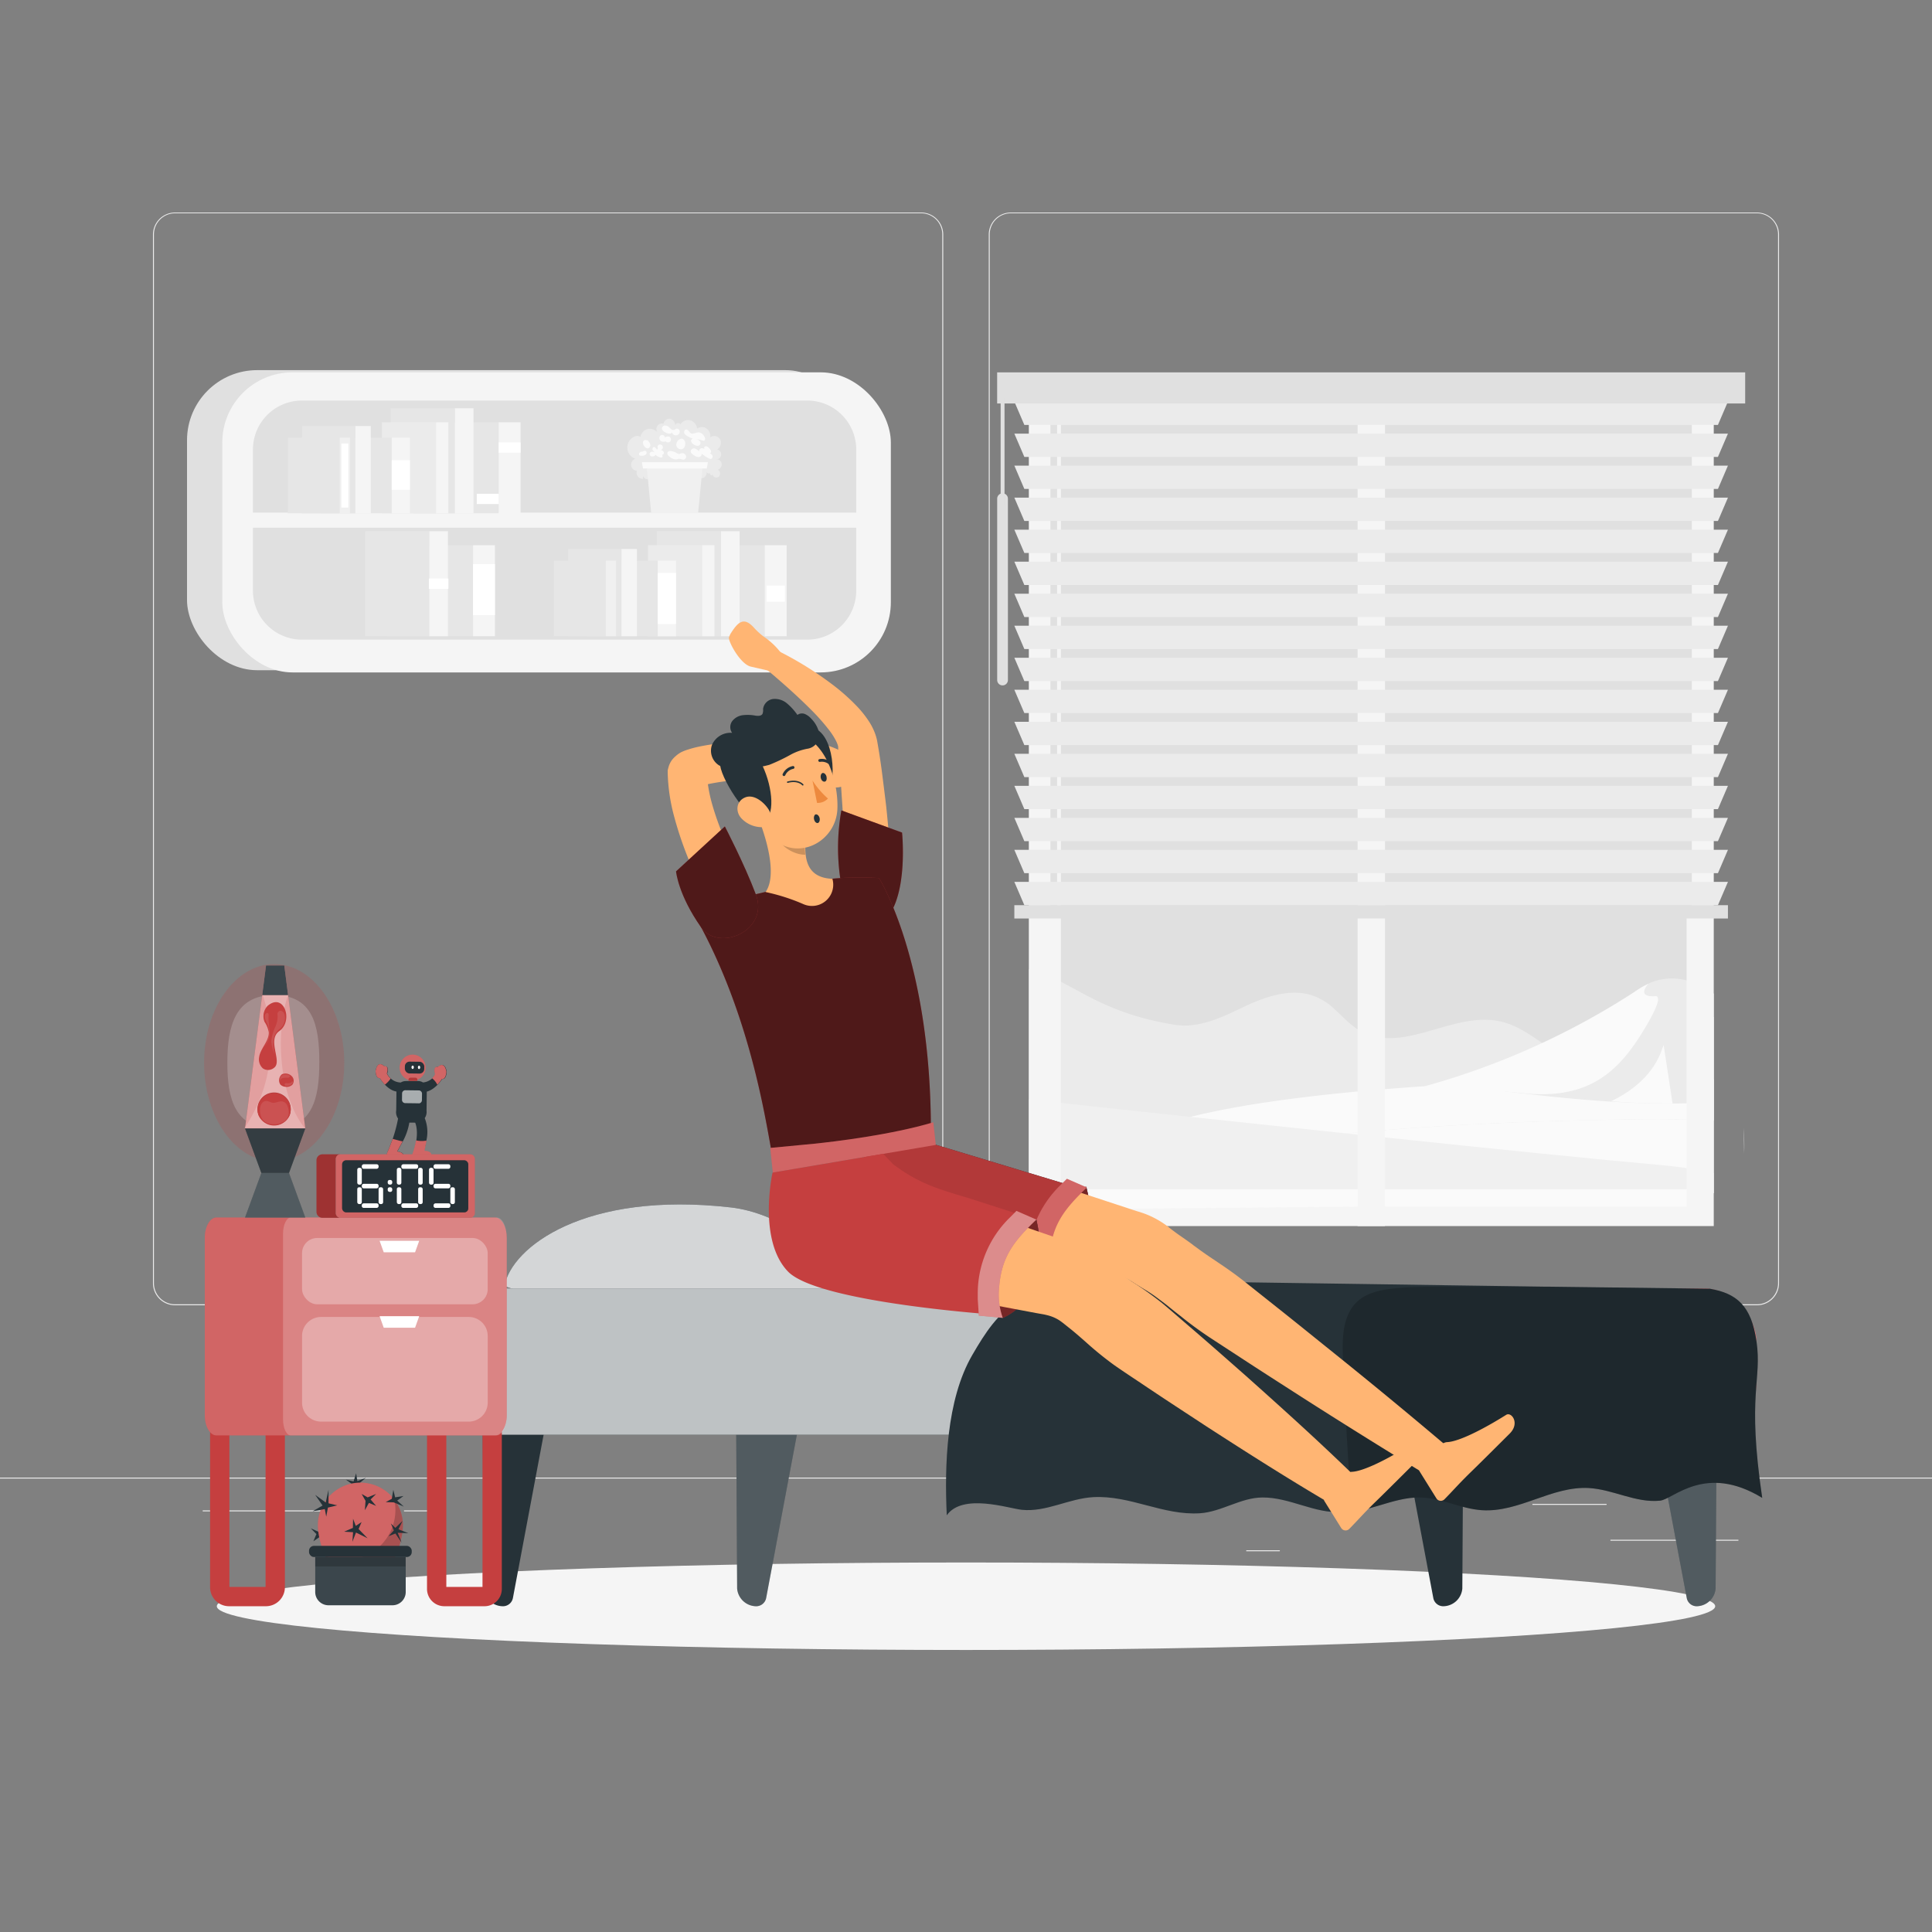 <svg xmlns="http://www.w3.org/2000/svg" viewBox="0 0 500 500"><rect x="0" y="0" width="500" height="500" fill="#808080" stroke="none"/><g id="freepik--background-complete--inject-396"><path d="M238.4,337.8H45.3a5.71,5.71,0,0,1-5.71-5.71V60.66A5.71,5.71,0,0,1,45.3,55H238.4a5.71,5.71,0,0,1,5.71,5.71V332.09A5.71,5.71,0,0,1,238.4,337.8ZM45.3,55.2a5.47,5.47,0,0,0-5.46,5.46V332.09a5.47,5.47,0,0,0,5.46,5.46H238.4a5.47,5.47,0,0,0,5.46-5.46V60.66a5.47,5.47,0,0,0-5.46-5.46Z" style="fill:#ebebeb"></path><path d="M454.7,337.8H261.6a5.71,5.71,0,0,1-5.71-5.71V60.66A5.71,5.71,0,0,1,261.6,55H454.7a5.71,5.71,0,0,1,5.71,5.71V332.09A5.71,5.71,0,0,1,454.7,337.8ZM261.6,55.2a5.47,5.47,0,0,0-5.46,5.46V332.09a5.47,5.47,0,0,0,5.46,5.46H454.7a5.47,5.47,0,0,0,5.46-5.46V60.66a5.47,5.47,0,0,0-5.46-5.46Z" style="fill:#ebebeb"></path><rect x="416.78" y="398.49" width="33.12" height="0.25" style="fill:#ebebeb"></rect><rect x="322.53" y="401.21" width="8.69" height="0.25" style="fill:#ebebeb"></rect><rect x="396.59" y="389.21" width="19.19" height="0.25" style="fill:#ebebeb"></rect><rect x="52.46" y="390.89" width="43.19" height="0.25" style="fill:#ebebeb"></rect><rect x="104.56" y="390.89" width="6.33" height="0.25" style="fill:#ebebeb"></rect><rect y="382.4" width="500" height="0.25" style="fill:#ebebeb"></rect><path d="M395.28,244.46h0c-.06-.82-.15-.77,0-.17-.1-.3-.07.65.06,2.67C395.34,245.76,395.31,245,395.28,244.46ZM70.9,347.51l-.09-1.77A1.5,1.5,0,0,0,70.9,347.51Z" style="fill:#e6e6e6"></path><path d="M435.78,382.26h2.32v0Z" style="fill:#f5f5f5"></path><path d="M300.75,359.88c-1.74,2.73-3.51,5.52-5.41,8.57.12-.32,2.2-5.85,4.35-14C300.08,356.27,300.44,358.07,300.75,359.88Z" style="fill:#fafafa"></path><path d="M303.78,355.09c-.81,4.26-1.47,8.52-1.91,12.78-.29-2.67-.66-5.34-1.12-8C301.76,358.28,302.77,356.7,303.78,355.09Z" style="fill:#fafafa"></path><path d="M423.69,382.29l12.09,0c-4,.05-8.22.16-12.09.18Z" style="fill:#f5f5f5"></path><path d="M451.38,298.53q0-3.31-.15-6.62A56.23,56.23,0,0,1,451.38,298.53Z" style="fill:#f5f5f5"></path><ellipse id="freepik--path--inject-396" cx="250" cy="415.69" rx="193.89" ry="11.32" style="fill:#f5f5f5"></ellipse><rect x="48.41" y="95.78" width="173.02" height="77.66" rx="18.16" transform="translate(269.83 269.23) rotate(180)" style="fill:#e0e0e0"></rect><rect x="57.52" y="96.36" width="173.02" height="77.66" rx="18.16" transform="translate(288.07 270.38) rotate(180)" style="fill:#f5f5f5"></rect><path d="M65.46,103.68H221.59a0,0,0,0,1,0,0V120a12.68,12.68,0,0,1-12.68,12.68H78.14A12.68,12.68,0,0,1,65.46,120V103.68A0,0,0,0,1,65.46,103.68Z" transform="translate(287.05 236.34) rotate(180)" style="fill:#e0e0e0"></path><path d="M78.14,136.58H208.91a12.68,12.68,0,0,1,12.68,12.68v16.29a0,0,0,0,1,0,0H65.46a0,0,0,0,1,0,0V149.26A12.68,12.68,0,0,1,78.14,136.58Z" transform="translate(287.05 302.12) rotate(180)" style="fill:#e0e0e0"></path><rect x="106.93" y="109.29" width="22.13" height="23.56" style="fill:#e6e6e6"></rect><rect x="129.05" y="109.29" width="5.67" height="23.56" style="fill:#f5f5f5"></rect><rect x="101.12" y="105.66" width="16.62" height="27.19" style="fill:#e6e6e6"></rect><rect x="117.74" y="105.66" width="4.81" height="27.19" style="fill:#f5f5f5"></rect><rect x="98.83" y="109.29" width="14.02" height="23.56" style="fill:#ebebeb"></rect><rect x="112.85" y="109.29" width="3.2" height="23.56" style="fill:#f5f5f5"></rect><rect x="82.99" y="113.28" width="18.38" height="19.57" style="fill:#e6e6e6"></rect><rect x="101.38" y="113.28" width="4.71" height="19.57" style="fill:#f5f5f5"></rect><rect x="78.17" y="110.26" width="13.81" height="22.59" style="fill:#e6e6e6"></rect><rect x="91.98" y="110.26" width="3.99" height="22.59" style="fill:#f5f5f5"></rect><rect x="74.5" y="113.28" width="13.41" height="19.57" style="fill:#e6e6e6"></rect><rect x="87.92" y="113.28" width="2.66" height="19.57" style="fill:#f0f0f0"></rect><rect x="175.79" y="141.1" width="22.13" height="23.56" style="fill:#e6e6e6"></rect><rect x="197.92" y="141.1" width="5.67" height="23.56" style="fill:#f5f5f5"></rect><rect x="169.99" y="137.47" width="16.62" height="27.19" style="fill:#e6e6e6"></rect><rect x="186.6" y="137.47" width="4.81" height="27.19" style="fill:#f5f5f5"></rect><rect x="100.29" y="141.1" width="22.13" height="23.56" style="fill:#e6e6e6"></rect><rect x="122.42" y="141.1" width="5.67" height="23.56" style="fill:#f5f5f5"></rect><rect x="94.49" y="137.47" width="16.62" height="27.19" style="fill:#e6e6e6"></rect><rect x="111.11" y="137.47" width="4.81" height="27.19" style="fill:#f5f5f5"></rect><rect x="167.7" y="141.1" width="14.02" height="23.56" style="fill:#ebebeb"></rect><rect x="181.71" y="141.1" width="3.2" height="23.56" style="fill:#f5f5f5"></rect><rect x="151.86" y="145.09" width="18.38" height="19.57" style="fill:#e6e6e6"></rect><rect x="170.24" y="145.09" width="4.71" height="19.57" style="fill:#f5f5f5"></rect><rect x="147.04" y="142.07" width="13.81" height="22.59" style="fill:#e6e6e6"></rect><rect x="160.84" y="142.07" width="3.99" height="22.59" style="fill:#f5f5f5"></rect><rect x="143.36" y="145.09" width="13.41" height="19.57" style="fill:#e6e6e6"></rect><rect x="156.78" y="145.09" width="2.66" height="19.57" style="fill:#f0f0f0"></rect><path d="M176,110a2.37,2.37,0,0,1,2.53-1.26,2.52,2.52,0,0,1,1.88,2.18,2.09,2.09,0,0,1,2.39-.06,2.39,2.39,0,0,1,1,2.32,1.76,1.76,0,0,1,2.56.52,2,2,0,0,1-.79,2.63,1.27,1.27,0,0,1-.06,2.52,1.37,1.37,0,0,1,1.26,1.21,1.42,1.42,0,0,1-1,1.49,1.15,1.15,0,0,1,.28,1.78,1,1,0,0,1-1.64-.52.34.34,0,0,1-.54.08.38.38,0,0,1,.11-.56.63.63,0,0,1-1.09-.28,1.56,1.56,0,0,1-2.11,1.67,1,1,0,0,1-.62,1.28,2.16,2.16,0,0,1-1.53-.3,3.47,3.47,0,0,0-1.5-.5,4.89,4.89,0,0,0-1.33.37,4,4,0,0,1-4.08-1.08,1.74,1.74,0,0,1-2.91-.44,1.33,1.33,0,0,1-1.15,1,1.28,1.28,0,0,1-1.24-.9c0,.25,0,.5,0,.75a1.55,1.55,0,0,1-1.58-2.07,1.57,1.57,0,0,1-1.5-1.37,1.63,1.63,0,0,1,1.12-1.74,3.06,3.06,0,0,1-2.12-2.88,3.1,3.1,0,0,1,2.06-2.93,1.46,1.46,0,0,1,1.39.19.89.89,0,0,1,0,1.33,2.8,2.8,0,0,1,1.2-3.16,2.49,2.49,0,0,1,3.15.67,1.57,1.57,0,0,1,0-1.74,1.37,1.37,0,0,1,1.57-.53,1.59,1.59,0,0,1,1.71-1.3,1.65,1.65,0,0,1,1.28,1.76.8.8,0,0,1,1.45-.27C176.53,109.79,176,110,176,110Z" style="fill:#ebebeb"></path><path d="M175.69,117.57a1.4,1.4,0,0,1,1.08-.26,1,1,0,0,1,.79.74.77.77,0,0,1-.53.89c-.45.11-.9-.27-1.36-.2a4.19,4.19,0,0,0-.47.14,2.32,2.32,0,0,1-1.87-.66,1.9,1.9,0,0,1-.52-.5.69.69,0,0,1-.05-.68.89.89,0,0,1,.9-.29,3.58,3.58,0,0,1,1.84.76l-.06-.31Z" style="fill:#fafafa"></path><path d="M166.09,117a1.78,1.78,0,0,1,.58-.3.58.58,0,0,1,.6.17.61.61,0,0,1-.17.79,1.68,1.68,0,0,1-.84.28c-.31,0-.69.06-.84-.21a.53.53,0,0,1,.14-.61,1.67,1.67,0,0,1,.6-.29Z" style="fill:#fafafa"></path><path d="M181.25,112a2.14,2.14,0,0,1,1.23,1.47c0,.19,0,.44-.14.54a.49.49,0,0,1-.41,0l-1.76-.41a2.31,2.31,0,0,1,.79.42.74.74,0,0,1-.51,1.35,1.79,1.79,0,0,1-1-.39,1.26,1.26,0,0,1-.61-.9c0-.38.47-.73.76-.48a6.88,6.88,0,0,1-1.89-.86,1.76,1.76,0,0,1-.54-.51.74.74,0,0,1-.06-.72c.6-1.09,1.36.51,1.73.65C179.57,112.45,180.36,111.64,181.25,112Z" style="fill:#fafafa"></path><path d="M184,116.67a.59.59,0,0,1-.15.61.38.38,0,0,1-.56-.12,1.93,1.93,0,0,1,1,.59.69.69,0,0,1-.21,1,1,1,0,0,1-.72-.16,13,13,0,0,1-1.82-1.2c.17.4-.24.86-.68.9a2.13,2.13,0,0,1-1.22-.43c-.46-.28-1-.71-.87-1.23a.89.89,0,0,1,1.14-.52,2.51,2.51,0,0,1,1.1.84c-.25-.36.1-.89.54-.95a1.29,1.29,0,0,1,1.09.51c-.48-.27-.59-1,.06-1C183.16,115.45,183.88,116.31,184,116.67Z" style="fill:#fafafa"></path><path d="M170.57,115.1a.71.71,0,1,1,.36,1.36,1,1,0,0,1,.74.39.55.55,0,0,1,.16.43.52.52,0,0,1-.53.4,1.55,1.55,0,0,1-.68-.19,1.18,1.18,0,0,1,.67.2.43.43,0,0,1,.1.62.58.58,0,0,1-.56.06,2.75,2.75,0,0,1-1.15-.65,1.1,1.1,0,0,1-1,.41.66.66,0,0,1-.55-.79.68.68,0,0,1,.59-.43,1.79,1.79,0,0,1,.76.12,1.43,1.43,0,0,1-.61-.68c-.09-.29.11-.69.42-.67s.52.5.8.67C170.47,116,169.83,115.38,170.57,115.1Z" style="fill:#fafafa"></path><path d="M176.83,113.65a1.42,1.42,0,0,1,.51,1.28,1.46,1.46,0,0,1-.75,1.29,1.2,1.2,0,0,1-1.55-.93,1.69,1.69,0,0,1,1-1.7A.94.94,0,0,1,176.83,113.65Z" style="fill:#fafafa"></path><path d="M172.4,113.09l-.16.14a.81.81,0,0,1,1.15-.09.82.82,0,0,1,0,1.16.83.83,0,0,1-1.16-.09,1.19,1.19,0,0,1-1.39-.26.9.9,0,0,1,.19-1.31.74.74,0,0,1,1.07.63l.19-.22Z" style="fill:#fafafa"></path><path d="M167.51,113.88a2.4,2.4,0,0,1,.75,1.06.85.85,0,0,1-.5,1.07c-.42.11-.83-.24-1.07-.6a1.35,1.35,0,0,1-.26-1.12c.13-.37.67-.59.94-.3Z" style="fill:#fafafa"></path><path d="M174.56,111.31a.72.72,0,0,1,1-.28.88.88,0,0,1,.31,1,1.12,1.12,0,0,1-.91.65c-.48,0-1.05-.34-.94-.81a1,1,0,0,1-.92.35,2.44,2.44,0,0,1-1-.36c-.4-.23-.83-.59-.79-1.06a.81.81,0,0,1,.76-.68,1.41,1.41,0,0,1,1,.37,7.1,7.1,0,0,0,.64.59.81.81,0,0,0,.83.12Z" style="fill:#fafafa"></path><polygon points="168.53 132.84 180.66 132.84 181.85 120.62 167.35 120.62 168.53 132.84" style="fill:#f0f0f0"></polygon><polygon points="166.41 121.25 182.91 121.25 183.21 119.63 166.11 119.63 166.41 121.25" style="fill:#fafafa"></polygon><rect x="129.05" y="114.5" width="5.67" height="2.66" style="fill:#fff"></rect><rect x="110.99" y="149.73" width="5.06" height="2.66" style="fill:#fff"></rect><rect x="101.38" y="119.11" width="4.71" height="7.64" style="fill:#fff"></rect><rect x="198.4" y="151.56" width="4.71" height="4.17" style="fill:#fff"></rect><rect x="123.39" y="127.79" width="5.67" height="2.66" style="fill:#fff"></rect><rect x="122.42" y="145.98" width="5.67" height="13.23" style="fill:#fff"></rect><rect x="170.24" y="148.26" width="4.71" height="13.23" style="fill:#fff"></rect><rect x="88.35" y="114.77" width="1.79" height="16.59" style="fill:#fff"></rect><rect x="271.3" y="102.19" width="169.99" height="176.8" style="fill:#e0e0e0"></rect><path d="M443.52,279.31v29.45h-7c-14.45,0-35.42-.21-56.62-1-7.22-.26-14.48-.59-21.51-1l-6.05-.38-1-.07-6.07-.44c-16.56-1.31-30.72-3.2-38.62-5.91h0l-.84-.3-.65-.26-.7-.28-.66-.31-.58-.29c-.2-.1-.37-.21-.55-.31s-.35-.21-.5-.31l-.47-.32c-.17-.13-.34-.27-.49-.41l-.26-.25q-.17-.17-.3-.33a3.66,3.66,0,0,1-.44-.7,2.13,2.13,0,0,1-.14-.35,2.09,2.09,0,0,1-.08-.34,2.55,2.55,0,0,1,.16-1.4c0-.08.07-.16.12-.25a4.5,4.5,0,0,1,.23-.43l.13-.18a4.58,4.58,0,0,1,.35-.45,11.51,11.51,0,0,1,2.29-2s.36-.14,1.16-.39l.61-.19c.77-.23,1.81-.52,3.14-.86h0l.56-.14.6-.14c.82-.21,1.74-.42,2.74-.65l1.58-.33,1.2-.25q1.59-.33,3.42-.66l1-.19c.64-.12,1.31-.24,2-.35,1.19-.22,2.46-.43,3.79-.63.85-.14,1.71-.27,2.62-.4h0l1.77-.26c2.44-.36,5.07-.71,7.93-1.05l1.57-.2c2-.23,4.09-.47,6.27-.7l1.47-.15,2.11-.21c.82-.08,1.65-.17,2.49-.24l1-.1q2.93-.27,6.05-.52l.36,0,2.11-.17c2.51-.2,5.11-.39,7.82-.57h0l1.62-.11,2.19-.14,2-.12,1.93-.11,4.14-.23q5.83-.31,12.23-.57l5.36-.19c1.29-.05,2.61-.1,3.94-.13l2-.06,3.17-.09,3-.08,3.87-.08c3.69-.08,7.51-.14,11.44-.18l4.54-.05,1.81,0,4.63.11Z" style="fill:#fafafa"></path><path d="M443.52,263.19v26.75l-7-.16-6.93-.16c-3.69,0-7.28.07-10.78.13l-3.46.06q-7.65.15-14.69.38c-1.08,0-2.15.06-3.22.1l-3.15.12c-.8,0-1.58,0-2.37.09l-3.7.15-3.39.16-3.29.16-2.15.11-1.69.09q-4.23.24-8.14.5l-2.34.15-2.28.16-3.78.28-1.17.1c-.52,0-1,.07-1.53.12h-.07l-3.46.3c-.46,0-.91.08-1.35.12l-1.24.11-.75.06-.16,0h-.06l-.42,0c-.43,0-.86.08-1.28.12l-1.13.11h0l-2.56.26-.64.07-.7.07-2.06.22-5.67.66-2.06.26-1.89.25-1.83.25-1.67.23-2.31.34-.93.14c-4,.6-7.32,1.2-10.17,1.74l-1.28.26c-.77.15-1.5.31-2.19.46l-1.56.34-1.13.26-.88.21c-.45.1-.86.21-1.24.31l-1.06.27h0c-2.7.72-3.87,1.17-3.87,1.17-4.79,3.27-4.47,4.65-.12,6.63h0c.54.24,1.14.5,1.81.77l-29.91,0h-8.31V250.83l.89.23a39.19,39.19,0,0,1,7.42,3.05c7.09,3.62,14.21,8.63,29.37,11.1,6.23,1,12.24-1.92,17.55-4.47s11.92-5,17.8-3.22a15.56,15.56,0,0,1,6,3.62c2,1.79,3.75,3.79,6.06,5.28l.06,0a9.09,9.09,0,0,0,.91.54,13.45,13.45,0,0,0,1.92.86,14.84,14.84,0,0,0,4.13.82h.07c9.2.56,19.24-6.1,28.9-4.47,4.66.79,8.14,3.33,11.72,5.75h0c1.05.71,2.11,1.41,3.21,2.06a20.36,20.36,0,0,0,7.21,2.71c2.79.44,8.25-1.8,13.27-4.08h0c3.77-1.73,7.27-3.48,9.2-4.16,1.5-.53,3-1.08,4.53-1.58A36.44,36.44,0,0,1,443.52,263.19Z" style="fill:#ebebeb"></path><path d="M436.49,279.15l7,.16v10.63l-7-.17-6.93-.16q-5.54,0-10.78.14l-3.46.06q-7.65.15-14.69.37l-3.22.11-3.15.11-2.37.09-3.7.16-3.39.15-3.28.17-2.16.11c-.57,0-1.13.05-1.69.09-2.82.15-5.53.32-8.14.49l-2.34.16-2.28.16-3.78.28-1.17.09-1.6.13-3.46.3c-.45,0-.91.07-1.35.12l-1.24.1c-.32,0-.65.06-1,.09l-.43,0-1.28.12-1.13.12h0l-2.56.26-.64.06-2.75.3q-3,.33-5.67.66l-2.07.26-1.89.25c-.62.07-1.23.16-1.83.24l-1.67.24-2.31.33-.92.14c-4,.61-7.33,1.2-10.18,1.75l-1.28.26-2.19.45-1.56.35-1.13.26-.88.21-1.24.3-1,.28h0l-.84-.3-.65-.26-.7-.28-.66-.31-.58-.29c-.2-.1-.37-.21-.55-.31s-.35-.21-.5-.31l-.47-.32c-.17-.13-.34-.27-.49-.41l-.26-.25q-.17-.17-.3-.33a3.66,3.66,0,0,1-.44-.7,2.13,2.13,0,0,1-.14-.35,2.09,2.09,0,0,1-.08-.34,2.55,2.55,0,0,1,.16-1.4c0-.08.07-.16.12-.25a4.5,4.5,0,0,1,.23-.43l.13-.18a4.58,4.58,0,0,1,.35-.45,11.51,11.51,0,0,1,2.29-2s.36-.14,1.16-.39l.61-.19c.77-.23,1.81-.52,3.14-.86h0l.56-.14.6-.14c.82-.21,1.74-.42,2.74-.65l1.58-.33,1.2-.25q1.59-.33,3.42-.66l1-.19c.64-.12,1.31-.24,2-.35,1.19-.22,2.46-.43,3.79-.63.85-.14,1.71-.27,2.62-.4h0l1.77-.26c2.44-.36,5.07-.71,7.93-1.05l1.57-.2c2-.23,4.09-.47,6.27-.7l1.47-.15,2.11-.21c.82-.08,1.65-.17,2.49-.24l1-.1q2.93-.27,6.05-.52l.36,0,2.11-.17c2.51-.2,5.11-.39,7.82-.57h0l1.62-.11,2.19-.14,2-.12,1.93-.11,4.14-.23q5.83-.31,12.23-.57l5.36-.19c1.29-.05,2.61-.1,3.94-.13l2-.06,3.17-.09,3-.08,3.87-.08c3.69-.08,7.51-.14,11.44-.18l4.54-.05,1.81,0Z" style="fill:#fafafa"></path><path d="M266.26,308.66h8.31l70.71.06h13.15l78.06.07h7v-5.16c-2-.47-4.34-.92-7-1.33q-3.27-.48-7.28-.84c-14.94-1.32-41.94-4.06-70.78-7.09h-.07l-6.05-.64-.91-.09h-.06l-2.83-.3h0l-3.2-.34c-12.59-1.32-25.23-2.67-37.11-3.94h0l-33.59-3.62-7.42-.81-.89-.09v24.09Z" style="fill:#f0f0f0"></path><path d="M443.52,257.15v28c-2,.17-4.36.31-7,.39-1.15,0-2.36.06-3.64.06-4.43,0-9.64-.11-15.77-.5h-.14c-6.52-.4-14.09-1.08-22.85-2.13l-.28,0c-4.72-.57-9.79-1.24-15.24-2,0,0,.69-.12,1.93-.41A93.31,93.31,0,0,0,402.27,272a84.22,84.22,0,0,0,18.42-13.3,25,25,0,0,1,3.07-2.52l.24-.15c.35-.23.7-.45,1-.64a16.67,16.67,0,0,1,1.56-.81,14.37,14.37,0,0,1,9.89-.85A21.59,21.59,0,0,1,443.52,257.15Z" style="fill:#ebebeb"></path><path d="M416.94,285h0c6.34-3,10.94-7.5,12.93-12.74l.68-1.81,2.31,15.14S423.69,285.62,416.94,285Z" style="fill:#fafafa"></path><path d="M426.6,254.59s-3.35,3.56,1.71,3.21c2.07-.15-.16,4.37-3.52,9.77-6.77,10.89-14.78,17-30.7,15.34-5.74-.6-25.44-1.77-25.44-1.77h0A195.25,195.25,0,0,0,424,256.05a14.72,14.72,0,0,1,2.1-1.17Z" style="fill:#fafafa"></path><rect x="354.2" y="103.96" width="85.03" height="5.15" style="fill:#fafafa"></rect><rect x="358.14" y="307.77" width="85.03" height="5.15" style="fill:#fafafa"></rect><path d="M351.4,109.11V282.52l.91-.08c1.95-.19,4-.36,6.05-.53V109.11Zm-.06-10.17V317.31h92.18V98.94Zm85.15,213.34H358.36V104h78.13ZM351.4,109.11V282.52l.91-.08c1.95-.19,4-.36,6.05-.53V109.11Z" style="fill:#f5f5f5"></path><rect x="269.88" y="103.96" width="85.03" height="5.15" style="fill:#fafafa"></rect><rect x="266.93" y="307.77" width="85.03" height="5.15" style="fill:#fafafa"></rect><path d="M266.26,98.94V317.31h92.17V98.94Zm8.31,214V104.63l76.77-.67h.06V312.28h-.06l-72.72.64Z" style="fill:#f5f5f5"></path><rect x="271.86" y="101.51" width="1.72" height="134.47" style="fill:#e0e0e0"></rect><rect x="436.13" y="101.51" width="1.72" height="134.47" style="fill:#e0e0e0"></rect><polygon points="444.6 109.97 265.1 109.97 262.51 103.93 447.19 103.93 444.6 109.97" style="fill:#ebebeb"></polygon><polygon points="444.6 118.25 265.1 118.25 262.51 112.22 447.19 112.22 444.6 118.25" style="fill:#ebebeb"></polygon><polygon points="444.6 126.54 265.1 126.54 262.51 120.5 447.19 120.5 444.6 126.54" style="fill:#ebebeb"></polygon><polygon points="444.6 134.83 265.1 134.83 262.51 128.79 447.19 128.79 444.6 134.83" style="fill:#ebebeb"></polygon><polygon points="444.6 143.11 265.1 143.11 262.51 137.08 447.19 137.08 444.6 143.11" style="fill:#ebebeb"></polygon><polygon points="444.6 151.4 265.1 151.4 262.51 145.36 447.19 145.36 444.6 151.4" style="fill:#ebebeb"></polygon><polygon points="444.6 159.69 265.1 159.69 262.51 153.65 447.19 153.65 444.6 159.69" style="fill:#ebebeb"></polygon><polygon points="444.6 167.97 265.1 167.97 262.51 161.94 447.19 161.94 444.6 167.97" style="fill:#ebebeb"></polygon><polygon points="444.6 176.26 265.1 176.26 262.51 170.22 447.19 170.22 444.6 176.26" style="fill:#ebebeb"></polygon><polygon points="444.6 184.54 265.1 184.54 262.51 178.51 447.19 178.51 444.6 184.54" style="fill:#ebebeb"></polygon><polygon points="444.6 192.83 265.1 192.83 262.51 186.8 447.19 186.8 444.6 192.83" style="fill:#ebebeb"></polygon><polygon points="444.6 201.12 265.1 201.12 262.51 195.08 447.19 195.08 444.6 201.12" style="fill:#ebebeb"></polygon><polygon points="444.6 209.4 265.1 209.4 262.51 203.37 447.19 203.37 444.6 209.4" style="fill:#ebebeb"></polygon><polygon points="444.6 217.69 265.1 217.69 262.51 211.66 447.19 211.66 444.6 217.69" style="fill:#ebebeb"></polygon><polygon points="444.6 225.98 265.1 225.98 262.51 219.94 447.19 219.94 444.6 225.98" style="fill:#ebebeb"></polygon><polygon points="444.6 234.26 265.1 234.26 262.51 228.23 447.19 228.23 444.6 234.26" style="fill:#ebebeb"></polygon><rect x="262.51" y="234.26" width="184.68" height="3.45" style="fill:#e0e0e0"></rect><rect x="258.06" y="96.37" width="193.59" height="8.05" style="fill:#e0e0e0"></rect><path d="M259.46,177.38h0a1.39,1.39,0,0,1-1.39-1.39V129.06a1.39,1.39,0,0,1,1.39-1.39h0a1.39,1.39,0,0,1,1.39,1.39V176A1.39,1.39,0,0,1,259.46,177.38Z" style="fill:#e0e0e0"></path><rect x="258.96" y="102.81" width="1.01" height="27.88" style="fill:#e0e0e0"></rect></g><g id="freepik--Character--inject-396"><path d="M195.54,415.69h0a2.63,2.63,0,0,0,2.74-2.12l10.59-56.29H190.45l.32,53.82A5,5,0,0,0,195.54,415.69Z" style="fill:#263238"></path><path d="M195.54,415.69h0a2.63,2.63,0,0,0,2.74-2.12l10.59-56.29H190.45l.32,53.82A5,5,0,0,0,195.54,415.69Z" style="fill:#fff;opacity:0.2"></path><path d="M130,415.69h0a2.62,2.62,0,0,0,2.74-2.12l10.59-56.29H124.86l.32,53.82A5,5,0,0,0,130,415.69Z" style="fill:#263238"></path><path d="M130.55,332.83c1.81-10.05,20.8-24.66,58.58-20.35,12.42,1.42,24.84,10.65,32.63,20.43C218,335.54,155.73,342.11,130.55,332.83Z" style="fill:#263238"></path><path d="M130.55,332.83c1.81-10.05,20.8-24.66,58.58-20.35,12.42,1.42,24.84,10.65,32.63,20.43C218,335.54,155.73,342.11,130.55,332.83Z" style="fill:#fff;opacity:0.8"></path><path d="M373.67,415.69h0a2.61,2.61,0,0,1-2.73-2.12l-10.6-56.29h18.43l-.32,53.82A5,5,0,0,1,373.67,415.69Z" style="fill:#263238"></path><path d="M439.26,415.69h0a2.61,2.61,0,0,1-2.73-2.12l-10.6-56.29h18.43L444,411.1A5,5,0,0,1,439.26,415.69Z" style="fill:#263238"></path><path d="M439.26,415.69h0a2.61,2.61,0,0,1-2.73-2.12l-10.6-56.29h18.43L444,411.1A5,5,0,0,1,439.26,415.69Z" style="fill:#fff;opacity:0.2"></path><rect x="109.62" y="333.44" width="293.89" height="37.86" rx="13.36" style="fill:#263238"></rect><rect x="109.62" y="333.44" width="293.89" height="37.86" rx="13.36" style="fill:#fff;opacity:0.7"></rect><rect x="347.08" y="333.44" width="107.48" height="37.86" rx="13.65" style="fill:#C53F3F"></rect><rect x="347.08" y="333.44" width="107.48" height="37.86" rx="13.65" style="fill:#fff;opacity:0.3"></rect><path d="M456.06,387.65c-14.77-9-23,.38-26.44.72-6.31.64-12.13-2.92-18.47-3.27-9.59-.51-18,6.36-27.63,5.74-5.58-.37-10.59-3.25-16.19-3.29-7-.07-13.74,4.28-20.28,3.72-6.54.56-13.34-3.79-20.31-3.72-5.58,0-10.6,3.71-16.17,4.08-9.58.62-18-4.68-27.63-4.17-6.34.35-12.16,3.92-18.47,3.28-3.45-.35-15.34-4.4-19.45,1.42-.59-12.84-.15-29.84,6.61-41.49s12.56-19.39,37.92-19.28l62.54.9,48,.7H401l41.49.52c7,1.21,10.75,4.45,12.08,13.56C456.06,357.37,452.05,360.49,456.06,387.65Z" style="fill:#263238"></path><path d="M456.06,387.65c-14.77-9-23,.38-26.44.72-6.31.64-12.13-2.92-18.47-3.27-9.59-.51-18,6.36-27.63,5.74-5.58-.37-10.59-3.25-16.19-3.29-7-.07-13.74,4.28-20.28,3.72a12.46,12.46,0,0,0,2.71-.52c-.74-11.43-1.58-23.58-2-35-.18-4.49-.77-10,.67-14.31,2.31-7,8.45-7.93,17-8.32,6-.26,26.62-.19,35.57-.09l41.49.53c7.06,1.2,10.75,4.44,12.09,13.55C456.06,357.37,452.05,360.49,456.06,387.65Z" style="opacity:0.2"></path><path d="M219.27,225.44c-.45-5.29-.84-10.63-1.2-15.94s-.68-10.66-1.15-15.76l0-.24v-.08a.31.31,0,0,0,0-.13,2.56,2.56,0,0,0-.08-.4,8.1,8.1,0,0,0-.46-1.12,18.19,18.19,0,0,0-1.7-2.69,54.33,54.33,0,0,0-4.88-5.51c-3.59-3.6-7.59-7.12-11.57-10.47l3-4.73a89.28,89.28,0,0,1,14.18,8.77,53.06,53.06,0,0,1,6.52,5.81,27.27,27.27,0,0,1,3,3.82,15.29,15.29,0,0,1,1.31,2.49,12.3,12.3,0,0,1,.53,1.52c.08.27.15.55.21.85l.12.67c.49,2.78.89,5.47,1.23,8.17s.68,5.38,1,8.06c.57,5.38,1,10.73,1.31,16.13Z" style="fill:#ffb573"></path><path d="M231.2,234.92c3.51-7.37,2.25-19.45,2.25-19.45l-15.7-5.74a54.66,54.66,0,0,0-.3,17.54C219,237.25,227.67,242.36,231.2,234.92Z" style="fill:#C53F3F"></path><path d="M231.2,234.92c3.51-7.37,2.25-19.45,2.25-19.45l-15.7-5.74a54.66,54.66,0,0,0-.3,17.54C219,237.25,227.67,242.36,231.2,234.92Z" style="opacity:0.6"></path><path d="M199.41,173.69l-5.1-1.17c-2.68-.61-5.77-6.34-5.68-7.55l.36-.84c2-3.22,3.48-4.51,6-1.83a18.76,18.76,0,0,0,2.59,2.41,18.77,18.77,0,0,1,4.58,4.32Z" style="fill:#ffb573"></path><path d="M227.48,227.24s13.51,21.19,13.43,65.63l-40.67,8c-1.51-6.19-5-37.86-21.55-65.8,0,0,12.82-2.61,19.39-4.24a152.74,152.74,0,0,1,17.29-3.42A77.79,77.79,0,0,1,227.48,227.24Z" style="fill:#C53F3F"></path><path d="M227.48,227.24s13.51,21.19,13.43,65.63l-40.67,8c-1.51-6.19-5-37.86-21.55-65.8,0,0,12.82-2.61,19.39-4.24a152.74,152.74,0,0,1,17.29-3.42A77.79,77.79,0,0,1,227.48,227.24Z" style="opacity:0.6"></path><path d="M185.56,238.34l-4.12-8.68c-1.43-3-2.79-6.06-4-9.21a92.26,92.26,0,0,1-3.13-9.74A47.36,47.36,0,0,1,172.8,200v-.66l.16-.61a5.8,5.8,0,0,1,.91-2,6.64,6.64,0,0,1,.94-1,7.48,7.48,0,0,1,1.37-1A10.79,10.79,0,0,1,178,194a27.5,27.5,0,0,1,2.75-.74c1.69-.36,3.27-.6,4.84-.81,3.14-.41,6.2-.66,9.26-.9s6.09-.43,9.13-.59,6-.33,9.13-.44l.25,10c-2.93.06-5.93.15-8.88.28s-5.93.33-8.87.56-5.85.54-8.67.93c-1.41.21-2.8.44-4,.72a13.2,13.2,0,0,0-1.6.45c-.18.06-.33.14-.25.11a2.54,2.54,0,0,0,.44-.32,3.78,3.78,0,0,0,.55-.62,4.12,4.12,0,0,0,.68-1.47l.14-1.27a37.83,37.83,0,0,0,1.4,8.23,70,70,0,0,0,3,8.43c1.18,2.79,2.49,5.53,3.93,8.26l4.52,8.45Z" style="fill:#ffb573"></path><path d="M209.75,196.57l2.39,4.66a4.75,4.75,0,0,0,6.68,1.88h0a4.74,4.74,0,0,0-.2-8.22,23.06,23.06,0,0,0-5-2.11Z" style="fill:#ffb573"></path><path d="M181.45,240c-5.95-8.41-6.49-14.49-6.49-14.49l12.63-11.63s5.07,9.75,8,17.53C199.23,240.81,186.05,246.51,181.45,240Z" style="fill:#C53F3F"></path><path d="M181.45,240c-5.95-8.41-6.49-14.49-6.49-14.49l12.63-11.63s5.07,9.75,8,17.53C199.23,240.81,186.05,246.51,181.45,240Z" style="opacity:0.6"></path><path d="M196,211.05c2.19,5.35,5.29,15.33,2.13,19.81a50.45,50.45,0,0,1,9.83,3.15,5.5,5.5,0,0,0,7.49-6.48l0-.09c-6.49-.25-7.24-4.89-7-9.42Z" style="fill:#ffb573"></path><path d="M201,213.9l7.34,4.12a17.57,17.57,0,0,0,.07,3.17c-2.44.12-6.2-1.83-6.95-4.27A8.38,8.38,0,0,1,201,213.9Z" style="opacity:0.2"></path><path d="M210,188.22c6.2,1.29,6.46,14.73,4.15,16.52C209.79,208.1,202.28,186.62,210,188.22Z" style="fill:#263238"></path><path d="M193.64,202.81c2,7.44,2.71,11.9,7.28,15,6.87,4.69,15.48-.6,15.8-8.47.28-7.09-3-18.06-10.92-19.6A10.48,10.48,0,0,0,193.64,202.81Z" style="fill:#ffb573"></path><path d="M186.37,198.1c.68,4.47,8,15.28,11.12,14.37s2.62-8.47-.19-14.37Z" style="fill:#263238"></path><path d="M189.47,189.66a2.61,2.61,0,0,1,0-3,4.1,4.1,0,0,1,2.76-1.57,10.68,10.68,0,0,1,3.24.11c.67.1,1.51.14,1.86-.44a2.65,2.65,0,0,0,.15-1.26,3,3,0,0,1,2.53-2.59,4.83,4.83,0,0,1,3.64,1.11,15.23,15.23,0,0,1,2.72,3,2,2,0,0,1,1.92-.24,4.43,4.43,0,0,1,1.63,1.19,7.56,7.56,0,0,1,2.08,3.76v0a3.59,3.59,0,0,1-3.09,4.05,14.7,14.7,0,0,0-4.13,1.44,47.32,47.32,0,0,1-5.66,2.71,26.83,26.83,0,0,1-8.76.92,8.54,8.54,0,0,1-4.23-.75,4.48,4.48,0,0,1-1.86-5.34A5.22,5.22,0,0,1,189.47,189.66Z" style="fill:#263238"></path><path d="M191.88,211.79a7.28,7.28,0,0,0,5.09,2.28c2.56.06,3.21-2.39,2-4.48-1.12-1.87-3.8-4.17-6.12-3.22S190.26,210.05,191.88,211.79Z" style="fill:#ffb573"></path><path d="M210.67,212c.12.62.54,1.05.94,1s.63-.64.51-1.25-.54-1-.94-1S210.55,211.4,210.67,212Z" style="fill:#263238"></path><path d="M212.41,201.29c.12.62.54,1.05,1,1s.62-.64.5-1.25-.54-1-.94-1S212.29,200.68,212.41,201.29Z" style="fill:#263238"></path><path d="M210.27,202a22.28,22.28,0,0,0,4,4.66,3.59,3.59,0,0,1-2.82,1.13Z" style="fill:#ed893e"></path><path d="M203.78,202.25a.2.2,0,0,0-.11.22.2.2,0,0,0,.23.13c2.65-.68,3.71.63,3.73.64a.18.18,0,0,0,.26,0,.19.19,0,0,0,0-.26c-.08-.07-1.23-1.46-4.08-.73Z" style="fill:#263238"></path><path d="M203,200.83a.41.41,0,0,0,.22-.19,2.91,2.91,0,0,1,2.07-1.66.36.36,0,0,0,.31-.41.36.36,0,0,0-.4-.32,3.64,3.64,0,0,0-2.64,2.07.37.37,0,0,0,.44.51Z" style="fill:#263238"></path><path d="M215.17,198.05a.31.31,0,0,0,.09-.07.37.37,0,0,0,0-.52,3.61,3.61,0,0,0-3.2-1,.36.36,0,0,0-.27.44.37.37,0,0,0,.44.27,2.94,2.94,0,0,1,2.53.82A.36.36,0,0,0,215.17,198.05Z" style="fill:#263238"></path><path d="M281.12,307.14s3.61,13.23-.16,19.14-13.08,4.77-13.08,4.77S258.52,310.24,281.12,307.14Z" style="fill:#263238"></path><path d="M281.12,307.14s3.61,13.23-.16,19.14-13.08,4.77-13.08,4.77S258.52,310.24,281.12,307.14Z" style="fill:#C53F3F"></path><path d="M281.12,307.14s3.61,13.23-.16,19.14-13.08,4.77-13.08,4.77S258.52,310.24,281.12,307.14Z" style="opacity:0.4"></path><path d="M238.37,319,275,327.15l9.16,2,4.57,1,1.14.25.57.1a7.39,7.39,0,0,1,.88.27,6.6,6.6,0,0,1,.89.43c.77.52,1.54,1,2.28,1.46,1.47.91,2.82,1.68,3.77,2.35.4.26,1.09.78,1.71,1.24s1.26.94,1.88,1.42c1.24,1,2.46,2,3.69,2.93,2.44,2,5,3.85,7.58,5.57l7.84,5.11c5.21,3.42,10.48,6.77,15.72,10.15q15.76,10.08,31.77,19.83l5.39-7.48Q359.57,361.7,345,350c-4.86-3.9-9.69-7.83-14.58-11.7l-7.31-5.81c-2.41-1.95-4.89-3.77-7.47-5.48-1.27-.87-2.56-1.71-3.83-2.6-.63-.44-1.26-.89-1.88-1.35l-.94-.68-.51-.4-.6-.44c-1.58-1.14-2.89-2-4-2.84-.56-.41-1.07-.81-1.55-1.21a23.7,23.7,0,0,0-3.07-2,22.85,22.85,0,0,0-3.42-1.53l-.9-.3-.77-.23-1.12-.36-4.43-1.46-8.86-2.91L244.42,297Z" style="fill:#ffb573"></path><path d="M241.32,296l38.77,11.72-.33.31c-7.61,1-12.55,15.5-11.19,22.88h0s-26.82,2.42-34.7-5.74-10.5-27.11-10.5-27.11Z" style="fill:#263238"></path><path d="M241.32,296l38.77,11.72-.33.31c-7.61,1-12.55,15.5-11.19,22.88h0s-26.82,2.42-34.7-5.74-10.5-27.11-10.5-27.11Z" style="fill:#C53F3F"></path><path d="M241.32,296l38.77,11.72-.33.31c-7.61,1-12.55,15.5-11.19,22.88h0s-26.82,2.42-34.7-5.74-10.5-27.11-10.5-27.11Z" style="opacity:0.1"></path><path d="M276.12,305.07l5.16,2.25c-5.89,5.65-9,9.61-9.64,17.57a17.78,17.78,0,0,0,.95,7.87s-2.65-.27-6.19-.57l-.28-4.23q0-.63-.06-1.26a27.44,27.44,0,0,1,8.46-20.06Z" style="fill:#C53F3F"></path><g style="opacity:0.2"><path d="M276.12,305.07l5.16,2.25c-5.89,5.65-9,9.61-9.64,17.57a17.78,17.78,0,0,0,.95,7.87s-2.65-.27-6.19-.57l-.28-4.23q0-.63-.06-1.26a27.44,27.44,0,0,1,8.46-20.06Z" style="fill:#fff"></path></g><path d="M200,303.47l42.18-7.17-.64-5.85h0c-10.93,3.26-25.53,5-30.89,5.55l-11.31,1.08Z" style="fill:#C53F3F"></path><path d="M200,303.47l42.18-7.17-.64-5.85h0c-10.93,3.26-25.53,5-30.89,5.55l-11.31,1.08Z" style="fill:#fff;opacity:0.2"></path><path d="M268.21,315.63s3,12.27-.78,18.18-7.91,7.26-7.91,7.26S245.6,318.73,268.21,315.63Z" style="fill:#263238"></path><path d="M268.21,315.63s3,12.27-.78,18.18-7.91,7.26-7.91,7.26S245.6,318.73,268.21,315.63Z" style="fill:#C53F3F"></path><path d="M268.21,315.63s3,12.27-.78,18.18-7.91,7.26-7.91,7.26S245.6,318.73,268.21,315.63Z" style="opacity:0.4"></path><path d="M211.93,329.29l37.49,7,18.74,3.53,1.93.34q.69.14,1.38.33a10.16,10.16,0,0,1,2.61,1.16c.21.14.39.26.61.43l.17.12.23.18.47.37c.62.5,1.25,1,1.86,1.49,1.23,1,2.42,2.06,3.62,3.11a88.65,88.65,0,0,0,7.4,6c2.61,1.82,5.27,3.55,7.9,5.32,5.27,3.55,10.6,7,15.92,10.5,10.68,6.9,21.41,13.74,32.43,20.19l5.72-7.5c-9.16-8.91-18.61-17.43-28.1-25.9-4.77-4.2-9.53-8.41-14.35-12.54-2.42-2.07-4.8-4.18-7.23-6.2a89.63,89.63,0,0,0-7.74-5.51c-1.32-.87-2.65-1.74-3.94-2.65-.66-.44-1.28-.93-1.93-1.39l-1-.76c-.41-.32-.87-.66-1.32-1a41,41,0,0,0-5.73-3.38,30.94,30.94,0,0,0-3.08-1.31l-2.66-.91-18-6.21-36.06-12.42Z" style="fill:#ffb573"></path><path d="M348.45,381.54l-5.58,5.92a.79.79,0,0,0-.12,1l4.36,7a1.34,1.34,0,0,0,2.08.22c2.49-2.53,3.58-3.89,6.78-7,2-1.93,7.38-7.29,10.1-10s.43-5.69-.92-4.84c-6,3.79-12.26,6.93-15.26,7.06A2.16,2.16,0,0,0,348.45,381.54Z" style="fill:#ffb573"></path><path d="M373.09,373.86l-5.58,5.93a.8.8,0,0,0-.12,1l4.36,7a1.33,1.33,0,0,0,2.08.22c2.49-2.53,3.58-3.88,6.78-7,2-1.93,7.38-7.29,10.1-10s.44-5.7-.91-4.85c-6.06,3.8-12.27,6.93-15.27,7.06A2.23,2.23,0,0,0,373.09,373.86Z" style="fill:#ffb573"></path><path d="M261.5,313.55l4.92,1.85h0a21.8,21.8,0,0,0-9,17.55,20.79,20.79,0,0,0,1.28,7.37h0s-46.89-3.09-54.77-11.25-4-25.6-4-25.6l28.64-4.87,2.58,2.71c6.65,5,11.67,6.42,19.64,8.79Z" style="fill:#C53F3F"></path><path d="M263.05,313.38l5.16,2.25c-5.89,5.65-9,9.61-9.64,17.57a17.8,17.8,0,0,0,.95,7.87s-2.66-.27-6.2-.58l-.28-4.23c0-.42,0-.83,0-1.25A27.44,27.44,0,0,1,261.45,315Z" style="fill:#C53F3F"></path><g style="opacity:0.4"><path d="M263.05,313.38l5.16,2.25c-5.89,5.65-9,9.61-9.64,17.57a17.8,17.8,0,0,0,.95,7.87s-2.66-.27-6.2-.58l-.28-4.23c0-.42,0-.83,0-1.25A27.44,27.44,0,0,1,261.45,315Z" style="fill:#fff"></path></g></g><g id="freepik--Nightstand--inject-396"><path d="M68.73,367.12v43.57H59.37V367.12h9.36m5-5H54.37v48.65a4.91,4.91,0,0,0,4.91,4.92h9.53a4.92,4.92,0,0,0,4.92-4.92V362.12Z" style="fill:#C53F3F"></path><path d="M124.87,367.12v43.57h-9.36V367.12h9.36m5-5H110.51v49.1a4.48,4.48,0,0,0,4.48,4.47H125.4a4.47,4.47,0,0,0,4.47-4.47v-49.1Z" style="fill:#C53F3F"></path><path d="M131.14,320.33v45.92c0,2.89-1.36,5.23-3,5.23H56c-1.67,0-3-2.34-3-5.23V320.33c0-2.89,1.36-5.24,3-5.24H128.1C129.78,315.09,131.14,317.44,131.14,320.33Z" style="fill:#C53F3F"></path><path d="M131.14,320.33v45.92c0,2.89-1.36,5.23-3,5.23H56c-1.67,0-3-2.34-3-5.23V320.33c0-2.89,1.36-5.24,3-5.24H128.1C129.78,315.09,131.14,317.44,131.14,320.33Z" style="fill:#fff;opacity:0.2"></path><path d="M131.14,320.33v45.92c0,2.89-1.16,5.23-2.58,5.23H75.25c-1.13,0-2-1.86-2-4.16V319.25c0-2.3.92-4.16,2-4.16h53.31C130,315.09,131.14,317.44,131.14,320.33Z" style="fill:#fff;opacity:0.2"></path><rect x="78.17" y="320.39" width="48.05" height="17.16" rx="3.91" style="fill:#fff;opacity:0.3"></rect><path d="M83.09,340.83h38.22a4.91,4.91,0,0,1,4.91,4.91V363a4.91,4.91,0,0,1-4.91,4.91H83.09A4.92,4.92,0,0,1,78.17,363V345.74A4.92,4.92,0,0,1,83.09,340.83Z" style="fill:#fff;opacity:0.3"></path><polygon points="107.42 324.09 99.31 324.09 98.24 321.12 108.49 321.12 107.42 324.09" style="fill:#fff"></polygon><polygon points="107.42 343.61 99.31 343.61 98.24 340.63 108.49 340.63 107.42 343.61" style="fill:#fff"></polygon></g><g id="freepik--Toys--inject-396"><path d="M103.43,276.25a3.36,3.36,0,1,0,3.41-3.31A3.37,3.37,0,0,0,103.43,276.25Z" style="fill:#C53F3F"></path><path d="M103.43,276.25a3.36,3.36,0,1,0,3.41-3.31A3.37,3.37,0,0,0,103.43,276.25Z" style="fill:#fff;opacity:0.2"></path><path d="M97.2,277.15s0,2,1.11,1.86c0,0,1.76,3.07,4.29,3.48l-.06,4.86a2.87,2.87,0,0,0,.48,2.13,37.23,37.23,0,0,1-1.39,5.26c-.39,1-.77,2-1,2.6-.7,1.55-.51,1.72-.51,1.72.64.5,4.24.2,4.24.2.4-1.09-1.53-1.26-1.53-1.26l1.42-2.61v0a15.52,15.52,0,0,0,1.68-4.85h1.29a1.77,1.77,0,0,0,.23,0c1.18,3-.36,7.42-.36,7.42a2,2,0,0,0,2.8-.67s.24-1.24.33-1.65a9.71,9.71,0,0,0-.3-6.27,2.84,2.84,0,0,0,.47-1.91l.06-4.95c2.32-.59,4-3.28,4-3.28,1.08.19,1.16-1.84,1.16-1.84-.5-3-2.19-1.28-2.19-1.28-1.43-.19-.73,1.87-.73,1.87a4,4,0,0,1-3.23,2.16,2.22,2.22,0,0,0-1.19-.36l-3.27,0a2.36,2.36,0,0,0-1.27.37,4,4,0,0,1-3.53-2.28s.74-2.05-.69-1.88C99.42,275.93,97.78,274.17,97.2,277.15Z" style="fill:#263238"></path><rect x="104.8" y="274.76" width="5.02" height="3.06" rx="1.21" transform="translate(211.07 553.93) rotate(-179.27)" style="fill:#263238"></rect><path d="M108.15,276.23c0,.24.13.44.3.44s.3-.19.3-.43-.13-.44-.29-.45S108.15,276,108.15,276.23Z" style="fill:#fff"></path><path d="M106.49,276.21c0,.24.13.44.3.44s.3-.19.31-.43-.13-.45-.3-.45S106.49,276,106.49,276.21Z" style="fill:#fff"></path><path d="M104.89,282.18h3.48a.85.85,0,0,1,.85.85v1.65a.84.84,0,0,1-.84.84h-3.48a.84.84,0,0,1-.84-.84V283a.84.84,0,0,1,.84-.84Z" transform="translate(209.64 569.03) rotate(-179.27)" style="fill:#fff;opacity:0.6"></path><path d="M107.67,295.12a6.19,6.19,0,0,0,2.7.06c-.05.32-.1.65-.18,1s-.33,1.66-.33,1.66,2.13-.06,1.71,1.42c0,0-3.63.32-4.95-.28A22.24,22.24,0,0,0,107.67,295.12Z" style="fill:#C53F3F"></path><path d="M107.67,295.12a6.19,6.19,0,0,0,2.7.06c-.05.32-.1.65-.18,1s-.33,1.66-.33,1.66,2.13-.06,1.71,1.42c0,0-3.63.32-4.95-.28A22.24,22.24,0,0,0,107.67,295.12Z" style="fill:#fff;opacity:0.2"></path><path d="M100.07,299.06c.64.5,4.24.2,4.24.2.4-1.09-1.53-1.26-1.53-1.26l1.42-2.61c-.61-.07-1.66-.43-2.57-.65-.39,1-.77,2-1,2.6C99.88,298.89,100.07,299.06,100.07,299.06Z" style="fill:#C53F3F"></path><path d="M100.07,299.06c.64.5,4.24.2,4.24.2.4-1.09-1.53-1.26-1.53-1.26l1.42-2.61c-.61-.07-1.66-.43-2.57-.65-.39,1-.77,2-1,2.6C99.88,298.89,100.07,299.06,100.07,299.06Z" style="fill:#fff;opacity:0.2"></path><path d="M111.82,279.05a3.87,3.87,0,0,0,.77-1.08s-.69-2.06.74-1.87c0,0,1.69-1.7,2.19,1.28,0,0-.08,2-1.15,1.84a10.63,10.63,0,0,1-1.19,1.5A4.65,4.65,0,0,0,111.82,279.05Z" style="fill:#C53F3F"></path><path d="M111.82,279.05a3.87,3.87,0,0,0,.77-1.08s-.69-2.06.74-1.87c0,0,1.69-1.7,2.19,1.28,0,0-.08,2-1.15,1.84a10.63,10.63,0,0,1-1.19,1.5A4.65,4.65,0,0,0,111.82,279.05Z" style="fill:#fff;opacity:0.2"></path><path d="M97.2,277.15c.57-3,2.22-1.22,2.22-1.22,1.43-.17.69,1.88.69,1.88a3.57,3.57,0,0,0,1,1.31,7,7,0,0,1-1.5,1.58A10.26,10.26,0,0,1,98.31,279C97.23,279.18,97.2,277.15,97.2,277.15Z" style="fill:#C53F3F"></path><path d="M97.2,277.15c.57-3,2.22-1.22,2.22-1.22,1.43-.17.69,1.88.69,1.88a3.57,3.57,0,0,0,1,1.31,7,7,0,0,1-1.5,1.58A10.26,10.26,0,0,1,98.31,279C97.23,279.18,97.2,277.15,97.2,277.15Z" style="fill:#fff;opacity:0.2"></path><path d="M105.72,279.73l2.29,0v-.32a.5.5,0,0,0-.48-.5l-1.31,0a.49.49,0,0,0-.49.49Z" style="fill:#C53F3F"></path><path d="M105.72,279.73l2.29,0v-.32a.5.5,0,0,0-.48-.5l-1.31,0a.49.49,0,0,0-.49.49Z" style="opacity:0.1"></path></g><g id="freepik--Plant--inject-396"><polygon points="92.49 384.31 91.5 386.11 91.45 384.33 89.53 382.93 91.5 383.39 92.16 381.3 92.49 383.3 94.66 382.47 92.49 384.31" style="fill:#263238"></polygon><polygon points="82.98 396.68 84.58 397.97 82.81 397.71 81.1 398.88 81.89 397.02 80.43 395.53 82.98 396.68" style="fill:#263238"></polygon><path d="M104.27,394.71c0,6.07-4.93,16.76-11,16.76s-11-10.69-11-16.76a11,11,0,0,1,22,0Z" style="fill:#C53F3F"></path><path d="M104.27,394.71c0,6.07-4.93,16.76-11,16.76s-11-10.69-11-16.76a11,11,0,0,1,22,0Z" style="fill:#fff;opacity:0.2"></path><path d="M102.06,388.11a13.61,13.61,0,0,1,.27,2.65A12.94,12.94,0,0,1,84.1,402.58c2,4.66,5.34,8.89,9.17,8.89,6.07,0,11-10.69,11-16.76A11,11,0,0,0,102.06,388.11Z" style="opacity:0.2"></path><polygon points="83.48 389.63 81.57 386.87 84.29 388.84 85.02 385.55 85.02 389.06 87.29 389.58 84.87 390.16 84.43 392.51 84.06 390.55 80.91 391.12 83.48 389.63" style="fill:#263238"></polygon><polygon points="92.8 395.71 95.14 398.11 92.13 396.62 91.2 399.01 91.37 396.53 89.05 396.4 91.33 395.42 91.37 393.03 92.07 394.9 93.58 393.91 92.8 395.71" style="fill:#263238"></polygon><polygon points="103.12 395.78 105.67 396.79 102.93 396.68 103.94 399.25 102.33 396.87 100.56 397.56 101.93 396.06 101.16 394.27 102.31 395.42 104.18 393.61 103.12 395.78" style="fill:#263238"></polygon><polygon points="94.6 388.41 93.59 386.63 95.14 387.52 97.34 386.63 95.91 388.06 97.34 389.72 95.47 388.95 94.43 390.85 94.6 388.41" style="fill:#263238"></polygon><polygon points="101.88 388.81 99.83 388.74 101.4 387.89 101.79 385.55 102.26 387.51 104.43 387.16 102.79 388.35 104.51 389.91 101.88 388.81" style="fill:#263238"></polygon><path d="M81.58,402.95H105a0,0,0,0,1,0,0V412a3.44,3.44,0,0,1-3.44,3.44H85A3.44,3.44,0,0,1,81.58,412v-9.09A0,0,0,0,1,81.58,402.95Z" style="fill:#263238"></path><path d="M81.58,402.95H105a0,0,0,0,1,0,0V412a3.44,3.44,0,0,1-3.44,3.44H85A3.44,3.44,0,0,1,81.58,412v-9.09A0,0,0,0,1,81.58,402.95Z" style="fill:#fff;opacity:0.1"></path><rect x="81.58" y="402.95" width="23.38" height="2.44" style="opacity:0.2"></rect><rect x="79.98" y="400.07" width="26.58" height="2.88" rx="1.26" style="fill:#263238"></rect></g><g id="freepik--Clock--inject-396"><path d="M88.12,315.16H83.44a1.53,1.53,0,0,1-1.53-1.53V300.26a1.53,1.53,0,0,1,1.53-1.52h4.68A1.21,1.21,0,0,0,86.91,300v14A1.21,1.21,0,0,0,88.12,315.16Z" style="fill:#C53F3F"></path><path d="M88.12,315.16H83.44a1.53,1.53,0,0,1-1.53-1.53V300.26a1.53,1.53,0,0,1,1.53-1.52h4.68A1.21,1.21,0,0,0,86.91,300v14A1.21,1.21,0,0,0,88.12,315.16Z" style="opacity:0.2"></path><path d="M121.68,298.73H88.12a1.22,1.22,0,0,0-1.21,1.21v14a1.21,1.21,0,0,0,1.21,1.21h33.56a1.21,1.21,0,0,0,1.21-1.21v-14A1.22,1.22,0,0,0,121.68,298.73Zm-.49,14a1,1,0,0,1-1,1H89.58a1,1,0,0,1-1-1V301.31a1,1,0,0,1,1-1h30.58a1,1,0,0,1,1,1Z" style="fill:#C53F3F"></path><path d="M121.68,298.73H88.12a1.22,1.22,0,0,0-1.21,1.21v14a1.21,1.21,0,0,0,1.21,1.21h33.56a1.21,1.21,0,0,0,1.21-1.21v-14A1.22,1.22,0,0,0,121.68,298.73Zm-.49,14a1,1,0,0,1-1,1H89.58a1,1,0,0,1-1-1V301.31a1,1,0,0,1,1-1h30.58a1,1,0,0,1,1,1Z" style="fill:#fff;opacity:0.2"></path><rect x="88.54" y="300.28" width="32.65" height="13.48" rx="1.04" style="fill:#C53F3F"></rect><rect x="88.54" y="300.28" width="32.65" height="13.48" rx="1.04" style="fill:#263238"></rect><rect x="92.46" y="302.23" width="1.17" height="4.35" rx="0.47" style="fill:#fff"></rect><rect x="92.46" y="307.26" width="1.17" height="4.35" rx="0.47" style="fill:#fff"></rect><rect x="97.98" y="307.26" width="1.17" height="4.35" rx="0.47" style="fill:#fff"></rect><rect x="95.22" y="304.78" width="1.17" height="4.35" rx="0.47" transform="translate(-211.15 402.76) rotate(-90)" style="fill:#fff"></rect><rect x="95.22" y="299.72" width="1.17" height="4.35" rx="0.47" transform="translate(-206.09 397.7) rotate(-90)" style="fill:#fff"></rect><rect x="95.22" y="309.84" width="1.17" height="4.35" rx="0.47" transform="translate(407.82 216.21) rotate(90)" style="fill:#fff"></rect><rect x="111.03" y="302.23" width="1.17" height="4.35" rx="0.47" style="fill:#fff"></rect><rect x="116.55" y="307.26" width="1.17" height="4.35" rx="0.47" style="fill:#fff"></rect><rect x="113.79" y="304.78" width="1.17" height="4.35" rx="0.47" transform="translate(-192.58 421.33) rotate(-90)" style="fill:#fff"></rect><rect x="113.79" y="299.72" width="1.17" height="4.35" rx="0.47" transform="translate(-187.52 416.27) rotate(-90)" style="fill:#fff"></rect><rect x="113.79" y="309.84" width="1.17" height="4.35" rx="0.47" transform="translate(426.4 197.64) rotate(90)" style="fill:#fff"></rect><rect x="102.7" y="302.23" width="1.17" height="4.35" rx="0.47" style="fill:#fff"></rect><rect x="108.22" y="302.23" width="1.17" height="4.35" rx="0.47" style="fill:#fff"></rect><rect x="102.7" y="307.26" width="1.17" height="4.35" rx="0.47" style="fill:#fff"></rect><rect x="108.22" y="307.26" width="1.17" height="4.35" rx="0.47" style="fill:#fff"></rect><rect x="105.46" y="299.72" width="1.17" height="4.35" rx="0.47" transform="translate(-195.85 407.94) rotate(-90)" style="fill:#fff"></rect><rect x="105.46" y="309.84" width="1.17" height="4.35" rx="0.47" transform="translate(418.06 205.97) rotate(90)" style="fill:#fff"></rect><rect x="100.34" y="305.37" width="1.17" height="1.2" rx="0.46" style="fill:#fff"></rect><rect x="100.34" y="307.26" width="1.17" height="1.2" rx="0.46" style="fill:#fff"></rect></g><g id="freepik--Lamp--inject-396"><ellipse cx="70.96" cy="275.05" rx="18.14" ry="25.54" style="fill:#C53F3F;opacity:0.2"></ellipse><path d="M70.9,257.53c10,0,11.74,7.73,11.74,17.26s-1.72,17.26-11.74,17.26-12.06-7.47-12.06-17S60.88,257.53,70.9,257.53Z" style="fill:#fff;opacity:0.2"></path><polygon points="79.01 292.05 63.41 292.05 67.86 257.53 68.85 249.85 73.57 249.85 74.56 257.53 79.01 292.05" style="fill:#C53F3F"></polygon><polygon points="79.01 292.05 63.41 292.05 67.86 257.53 68.85 249.85 73.57 249.85 74.56 257.53 79.01 292.05" style="fill:#fff;opacity:0.5"></polygon><path d="M68,257.57a38.91,38.91,0,0,1-4.74,34.37l15.74.11s-5-5.14-6.09-17.24c-1-10.49,1.64-17.28,1.64-17.28Z" style="fill:#fff;opacity:0.2"></path><polygon points="63.41 292.05 79.01 292.05 74.79 303.57 67.64 303.57 63.41 292.05" style="fill:#263238"></polygon><polygon points="63.41 292.05 79.01 292.05 74.79 303.57 67.64 303.57 63.41 292.05" style="opacity:0.2"></polygon><polygon points="63.41 292.05 79.01 292.05 74.79 303.57 67.64 303.57 63.41 292.05" style="fill:#fff;opacity:0.1"></polygon><polygon points="79.01 315.09 63.41 315.09 67.64 303.57 74.79 303.57 79.01 315.09" style="fill:#263238"></polygon><polygon points="79.01 315.09 63.41 315.09 67.64 303.57 74.79 303.57 79.01 315.09" style="fill:#fff;opacity:0.2"></polygon><polygon points="74.56 257.53 67.86 257.53 68.85 249.85 73.57 249.85 74.56 257.53" style="fill:#263238"></polygon><polygon points="74.56 257.53 67.86 257.53 68.85 249.85 73.57 249.85 74.56 257.53" style="fill:#fff;opacity:0.1"></polygon><path d="M75,288.5a4.42,4.42,0,0,1-8.12,0,4.31,4.31,0,1,1,8.12,0Z" style="fill:#C53F3F"></path><path d="M75,288.5a4.42,4.42,0,0,1-8.12,0,4.31,4.31,0,1,1,8.12,0Z" style="opacity:0.1"></path><path d="M74.94,288.69a4.38,4.38,0,0,1-8,0,4.28,4.28,0,1,1,8,0Z" style="fill:#C53F3F"></path><path d="M74.69,287.44a2.82,2.82,0,0,1-1.23,2.84,4.79,4.79,0,0,1-2.54.68,5.35,5.35,0,0,1-1.56-.23,2.88,2.88,0,0,1-1.87-2,5.24,5.24,0,0,1-.2-1.76c.06-.85.47-1.81,1.3-2s1.38.39,2.1.44,1.67-.54,2.49-.34a1.72,1.72,0,0,1,1.09.9,4.1,4.1,0,0,1,.42,1.38Z" style="fill:#fff;opacity:0.1"></path><path d="M72.54,280.66a2,2,0,0,0,1.33.6,2.08,2.08,0,0,0,1.8-.55,1.68,1.68,0,0,0-.17-2.21A2.33,2.33,0,0,0,73,278,2,2,0,0,0,72.54,280.66Z" style="fill:#C53F3F"></path><path d="M72.48,279.87a.88.88,0,0,1,.7-.88,4.51,4.51,0,0,1,1.22-.07.91.91,0,0,0,.43-.1.35.35,0,0,0,.16-.39c0-.14-.21-.2-.35-.24C73.25,277.8,72.26,278.38,72.48,279.87Z" style="fill:#fff;opacity:0.1"></path><path d="M75.27,280.18a1.49,1.49,0,0,1-.75.16,1.55,1.55,0,0,0-.61,0,.38.38,0,0,0-.25.48c.08.16.29.19.46.2a2,2,0,0,0,1.2-.31c.18-.12.58-.53.5-.79S75.44,280.09,75.27,280.18Z" style="fill:#fff;opacity:0.1"></path><path d="M69.27,260.3a3.87,3.87,0,0,0-.8,4.17,7.13,7.13,0,0,1,1.09,2.68c.09,2.35-2.2,4.17-2.51,6.5a3.13,3.13,0,0,0,1,2.86,2.4,2.4,0,0,0,2.87-.16c2.25-1.62-1.91-7.18,1.37-9.51C76,264.2,73.51,256.74,69.27,260.3Z" style="fill:#C53F3F"></path><path d="M72.27,261.67a.83.83,0,0,0-.45.88,6.55,6.55,0,0,1-.6,3.27,10.67,10.67,0,0,0-1,3.62,9.93,9.93,0,0,0,.89,3.55,8.71,8.71,0,0,1-.13-4.77,4.38,4.38,0,0,1,1.68-2.16,3.61,3.61,0,0,0,.93-3.64,1.31,1.31,0,0,0-.79-.8A.71.71,0,0,0,72.27,261.67Z" style="fill:#fff;opacity:0.1"></path><path d="M68.35,270.86a5.88,5.88,0,0,0,.79-6,6.85,6.85,0,0,1-.55-1.31c-.1-.46-.15-1.25.58-1.37.35-.05.33.36.35.51a10.34,10.34,0,0,0,0,1.59c.12.87.08,1.12.18,2a5.78,5.78,0,0,1-.12,2.38A4.17,4.17,0,0,1,68.35,270.86Z" style="fill:#fff;opacity:0.1"></path></g></svg>

